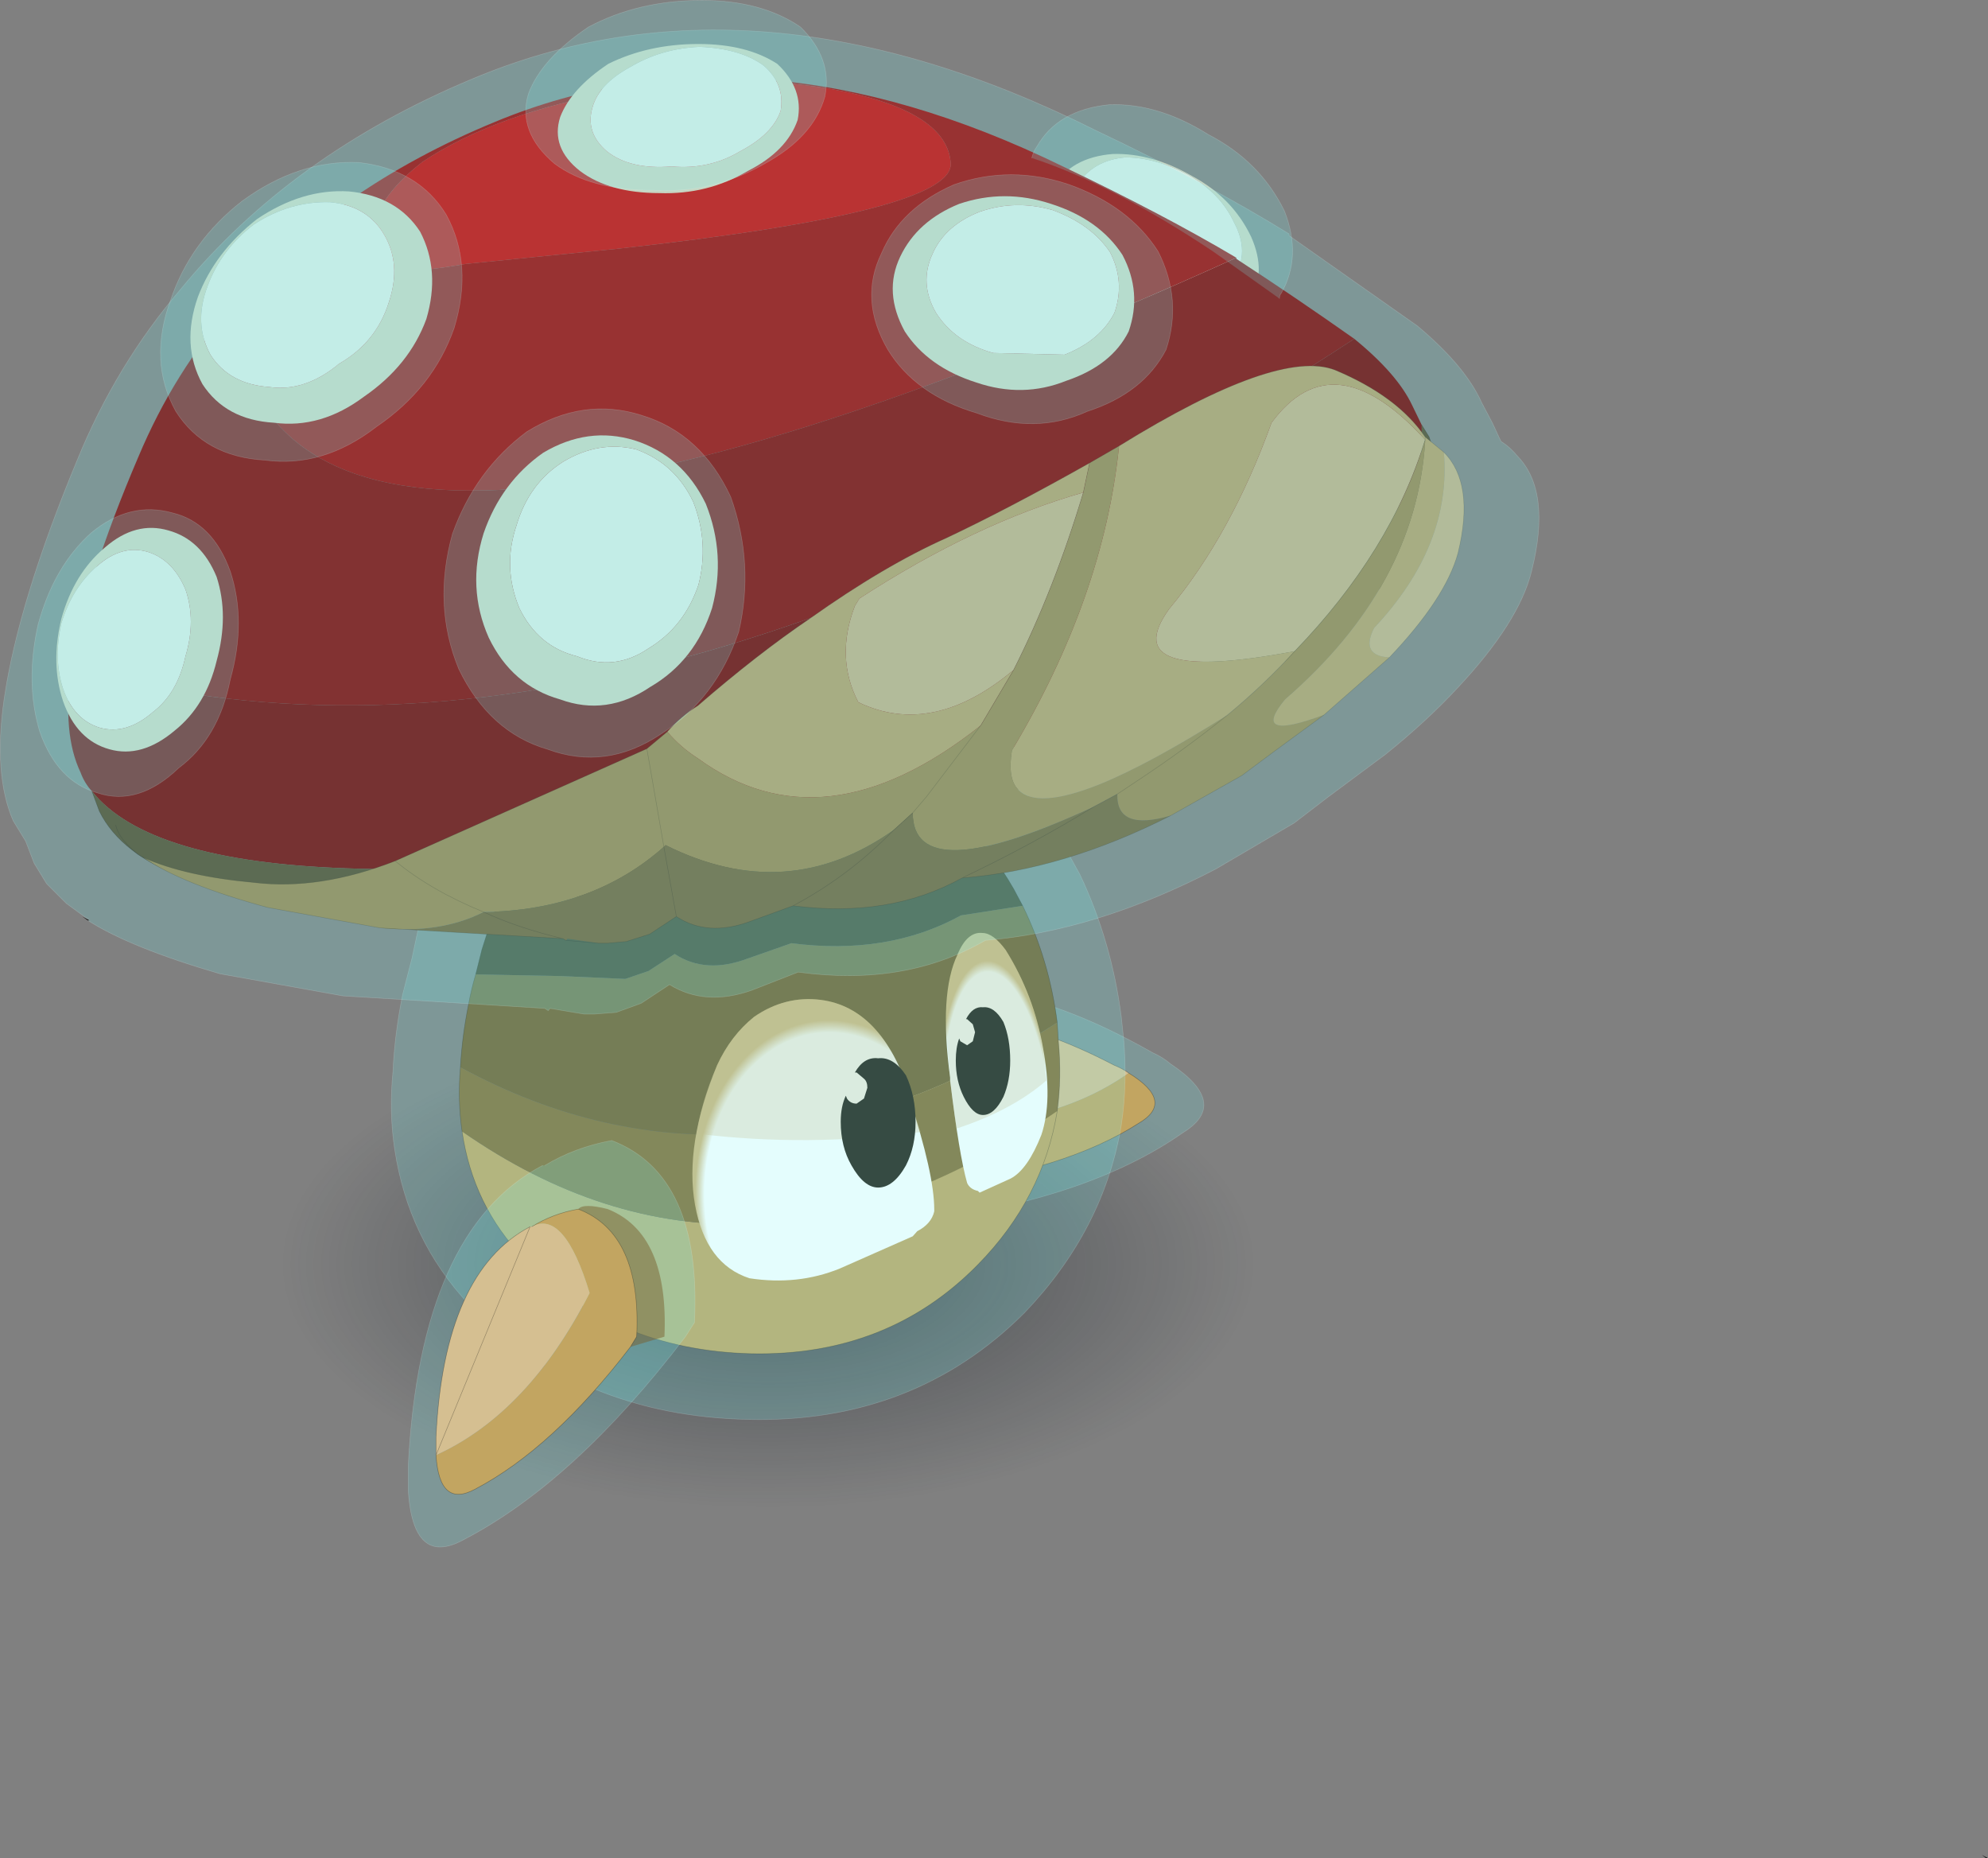 <svg viewBox="0 0 175.36 163.88" xmlns="http://www.w3.org/2000/svg" xmlns:xlink="http://www.w3.org/1999/xlink"><rect x="0" y="0" width="175.36" height="163.88" fill="#808080" stroke="none"/><g transform="translate(-187.74 -118.52)"><use transform="translate(362.55 282.1)" width=".55" height=".3" xlink:href="#a"/><use transform="matrix(3.497 0 0 1.749 210.74 207.62)" width="25.6" height="25.6" xlink:href="#b"/><use transform="translate(187.75 118.55)" width="135.75" height="136.4" xlink:href="#c"/></g><defs><radialGradient id="e" cx="0" cy="0" r="819.2" gradientTransform="scale(.015)" gradientUnits="userSpaceOnUse"><stop stop-color="#0d141c" stop-opacity=".333" offset=".333"/><stop stop-color="#101a24" stop-opacity="0" offset="1"/></radialGradient><radialGradient id="f" cx="0" cy="0" r="819.2" gradientTransform="matrix(-.019 .008 .007 .025 261.4 224.5)" gradientUnits="userSpaceOnUse"><stop stop-color="#fff" offset=".694"/><stop stop-color="#d1b579" offset=".745"/></radialGradient><radialGradient id="g" cx="0" cy="0" r="819.2" gradientTransform="matrix(.008 -.004 .003 .023 275.8 217.5)" gradientUnits="userSpaceOnUse"><stop stop-color="#fff" offset=".694"/><stop stop-color="#d1b579" offset=".745"/></radialGradient><path d="m362.55 282.1.55.3h-.15l-.4-.3" fill-rule="evenodd" transform="translate(-362.55 -282.1)" id="a"/><path d="M9.05-9.05Q12.8-5.3 12.8 0T9.05 9.05 0 12.8t-9.05-3.75T-12.8 0t3.75-9.05T0-12.8t9.05 3.75" fill="url(#e)" fill-rule="evenodd" transform="translate(12.8 12.8)" id="d"/><use width="25.6" height="25.6" xlink:href="#d" id="b"/><g id="c"><path d="M264.05 208.2q9.15-6.05 25.35 3.15.9.4 1.6 1 5.25 3.5 1.1 6.05-8.1 5.7-22.3 7.7h-1.1q-10.25-5.5-9.35-13.75 2-2.55 4.5-3.95l.2-.2" fill="#78f5f5" fill-opacity=".2" fill-rule="evenodd" transform="translate(-187.75 -118.55)"/><path d="M76.3 89.65q9.15-6.05 25.35 3.15.9.4 1.6 1 5.25 3.5 1.1 6.05-8.1 5.7-22.3 7.7h-1.1q-10.25-5.5-9.35-13.75 2-2.55 4.5-3.95" fill="none" stroke="#e4fdfd" stroke-linecap="round" stroke-linejoin="round" stroke-opacity=".2" stroke-width=".05"/><path d="M287.3 213.15q4.15 2.55.85 4.45-6.4 4.1-17.7 5.55h-.85q-8.15-4-7.4-10 1.55-1.85 3.55-2.85-2.85 1.7 2.45 7.4 11.8.6 19.1-4.55" fill="#c2a561" fill-rule="evenodd" transform="translate(-187.75 -118.55)"/><path d="M287.3 213.15q-7.3 5.15-19.1 4.55-5.3-5.7-2.45-7.4l.15-.15q7.25-4.4 20.1 2.3.75.3 1.3.7" fill="#d5bf91" fill-rule="evenodd" transform="translate(-187.75 -118.55)"/><path d="M262.2 213.15q-.75 6 7.4 10h.85l-2.15 2.15q-8.1-4-7.25-10 .55-2 1.15-2.15" fill="#7a6130" fill-opacity=".502" fill-rule="evenodd" transform="translate(-187.75 -118.55)"/><path d="M82.7 104.6q11.3-1.45 17.7-5.55 3.3-1.9-.85-4.45-.55-.4-1.3-.7-12.85-6.7-20.1-2.3m-.15.15q-2 1-3.55 2.85-.75 6 7.4 10h.85z" fill="none" stroke="#000" stroke-linecap="round" stroke-linejoin="round" stroke-opacity=".302" stroke-width=".05"/><path d="M281 216.5q-1.25 7.7-7 13.55-7.95 8.1-20 7.85-12.1-.3-20.05-8.4-4.5-4.65-5.45-11.2 24.8 17.25 52.5-1.8" fill="#c2a561" fill-rule="evenodd" transform="translate(-187.75 -118.55)"/><path d="m281 208.7.1 1.65q.3 3.15-.1 6.15-27.7 19.05-52.5 1.8-.4-2.75-.15-5.65 25.1 13.6 52.65-3.95" fill="#866d35" fill-rule="evenodd" transform="translate(-187.75 -118.55)"/><path d="M277.95 198.4q2.35 4.8 3.05 10.3-27.55 17.55-52.65 3.95.15-2.7.7-5.45.25-1.4.65-2.75l7.55.15 5.65.25 2.05-.7 2.3-1.5q2.75 1.8 6.45.4l3.85-1.35q8.5 1.1 14.95-2.45l5.45-.85" fill="#745f2e" fill-rule="evenodd" transform="translate(-187.75 -118.55)"/><path d="m229.7 204.45.55-2.2q1.65-5.35 4-9.75 2.45-4.5 5.75-7.8 7.4-7.55 15.1-5.35l1.05.3q7.7 2.75 15.25 10l.95.95q2.85 2.9 4.8 6.3l.8 1.5-5.45.85q-6.45 3.55-14.95 2.45l-3.85 1.35q-3.7 1.4-6.45-.4l-2.3 1.5-2.05.7-5.65-.25-7.55-.15" fill="#43361b" fill-rule="evenodd" transform="translate(-187.75 -118.55)"/><path d="m41.95 85.9.55-2.2q1.65-5.35 4-9.75 2.45-4.5 5.75-7.8 7.4-7.55 15.1-5.35l1.05.3q7.7 2.75 15.25 10l.95.95q2.85 2.9 4.8 6.3l.8 1.5q2.35 4.8 3.05 10.3l.1 1.65q.3 3.15-.1 6.15-1.25 7.7-7 13.55-7.95 8.1-20 7.85-12.1-.3-20.05-8.4-4.5-4.65-5.45-11.2-.4-2.75-.15-5.65.15-2.7.7-5.45.25-1.4.65-2.75z" fill="none" stroke="#000" stroke-linecap="round" stroke-linejoin="round" stroke-opacity=".302" stroke-width=".05"/><path d="M260.15 206.7q5.35.7 7.8 8.2v.45q2.2 6.7 2.2 9.85v.15q-.25 1.1-1.5 1.75l-.4.45-6.45 2.85q-3.7 1.5-7.95.85-3.85-1.25-4.8-6.45-.95-5.35 1.95-12.35 1.2-2.6 3.25-4.25 2.75-1.9 5.9-1.5" fill="url(#f)" fill-rule="evenodd" transform="translate(-187.75 -118.55)"/><path d="M276.45 202.3q2.5 4 3.3 8.65.85 4.65-.15 7.65-1.2 3.05-2.7 3.85l-2.75 1.25-.15-.15q-.7-.15-.95-.7-.7-2.45-1.5-9.05v-.25q-1-7.4.65-10.85.85-2.05 2.2-1.9.95 0 2.05 1.5" fill="url(#g)" fill-rule="evenodd" transform="translate(-187.75 -118.55)"/><path d="M260.15 206.7q5.35.7 7.8 8.2v.45l1 3q-9.9 1.35-19.75.15.4-2.9 1.8-6.05 1.2-2.6 3.25-4.25 2.75-1.9 5.9-1.5M280.05 213.8q-3.05 2.65-7.95 4.25l-.55-4.25v-.25q-.85-7.25.8-10.55.85-2.2 2.05-2.05.95 0 2.05 1.35 2.5 4 3.3 8.8l.3 2.7" fill="#d1b479" fill-opacity=".282" fill-rule="evenodd" transform="translate(-187.75 -118.55)"/><path d="m263.3 215.85.65-.45.3-.95q0-.55-.3-.8l-.65-.55h-.15q.8-1.4 2.05-1.25 1.35-.15 2.45 1.5.85 1.8.85 4.1 0 2.2-.85 3.85-1.1 1.95-2.45 1.95-1.25 0-2.35-1.95-.95-1.65-.95-3.85 0-1.35.45-2.3l.1.25q.3.45.85.45M273.05 210.7l.5-.35.2-.8-.2-.7-.5-.45h-.1q.6-1.15 1.5-1.05 1-.1 1.8 1.3.6 1.45.6 3.4 0 1.8-.6 3.2-.8 1.6-1.8 1.6-.9 0-1.7-1.6-.7-1.4-.7-3.2 0-1.15.3-1.95l.1.25.6.35" fill="#252016" fill-rule="evenodd" transform="translate(-187.75 -118.55)"/><path d="M256.35 172.65q9.4 3.5 18.45 12.2l1.25 1.2q3.45 3.5 5.9 7.7l1.05 1.9q2.8 5.9 3.65 12.55l.2 1.9q.35 4-.2 7.65-1.55 9.25-8.55 16.55-9.75 9.75-24.35 9.4-14.8-.3-24.6-10.1-5.4-5.75-6.6-13.75-.5-3.3-.15-6.8.15-3.3.85-6.8l.85-3.3.55-2.6q2.1-6.6 4.85-11.85 3.15-5.55 7.15-9.6 8.9-9.2 18.3-6.6.7 0 1.4.35" fill="#78f5f5" fill-opacity=".2" fill-rule="evenodd" transform="translate(-187.75 -118.55)"/><path d="M68.6 54.1q9.4 3.5 18.45 12.2l1.25 1.2q3.45 3.5 5.9 7.7l1.05 1.9q2.8 5.9 3.65 12.55l.2 1.9q.35 4-.2 7.65-1.55 9.25-8.55 16.55-9.75 9.75-24.35 9.4-14.8-.3-24.6-10.1-5.4-5.75-6.6-13.75-.5-3.3-.15-6.8.15-3.3.85-6.8l.85-3.3.55-2.6q2.1-6.6 4.85-11.85 3.15-5.55 7.15-9.6 8.9-9.2 18.3-6.6.7 0 1.4.35z" fill="none" stroke="#e4fdfd" stroke-linecap="round" stroke-linejoin="round" stroke-opacity=".2" stroke-width=".05"/><path d="M235.8 221.3q2.65-1.6 5.9-2.2 7.95 3.05 7.3 16.05l-.8 1.25q-9.75 12.8-19.55 17.9-4.45 2.45-4.9-4.3v-2.2q1.05-20.8 11.85-26.5h.2" fill="#78f5f5" fill-opacity=".2" fill-rule="evenodd" transform="translate(-187.75 -118.55)"/><path d="M48.05 102.75q2.65-1.6 5.9-2.2 7.95 3.05 7.3 16.05l-.8 1.25q-9.75 12.8-19.55 17.9-4.45 2.45-4.9-4.3v-2.2q1.05-20.8 11.85-26.5" fill="none" stroke="#e4fdfd" stroke-linecap="round" stroke-linejoin="round" stroke-opacity=".2" stroke-width=".05"/><path d="M226.2 246.85q8.15-3.7 13.55-14.3-2.25-7.4-5.1-5.85 1.85-1.15 4.1-1.55 5.6 2.15 5.15 11.25l-.55.9q-6.85 8.95-13.7 12.55-3.15 1.7-3.45-3" fill="#c2a561" fill-rule="evenodd" transform="translate(-187.75 -118.55)"/><path d="M234.65 226.7q2.85-1.55 5.1 5.85-5.4 10.6-13.55 14.3v-1.6q.7-14.55 8.3-18.55h.15" fill="#d5bf91" fill-rule="evenodd" transform="translate(-187.75 -118.55)"/><path d="m243.35 237.3.55-.9q.45-9.1-5.15-11.25.45-.55 2.6 0 5.4 2.15 5 11.25l-3 .9" fill="#7a6130" fill-opacity=".502" fill-rule="evenodd" transform="translate(-187.75 -118.55)"/><path d="M38.45 128.3q.3 4.7 3.45 3 6.85-3.6 13.7-12.55l.55-.9q.45-9.1-5.15-11.25-2.25.4-4.1 1.55m-.15 0q-7.6 4-8.3 18.55v1.6z" fill="none" stroke="#000" stroke-linecap="round" stroke-linejoin="round" stroke-opacity=".302" stroke-width=".05"/><path d="M296.6 138.15q-1.2-2.6-4.1-4.25-2.9-1.5-5.5-1.5-2.85.25-4.25 2.45-1.2 1.95.15 4.65.95 2.6 4 4.15 2.7 1.75 5.75 1.6 2.75-.55 3.95-2.3 1.4-2.2 0-4.8M298 145q-1.4 2.6-5.1 3.15-3.55.15-7.1-1.9-3.6-2.05-4.95-5.25-1.8-3.4-.15-6 1.5-2.6 5.2-2.9 3.45-.1 7 1.95 3.55 1.9 5.2 5.35 1.4 3.15-.1 5.6" fill="#d9ceb7" fill-rule="evenodd" transform="translate(-187.75 -118.55)"/><path d="M296.6 138.15q1.4 2.6 0 4.8-1.2 1.75-3.95 2.3-3.05.15-5.75-1.6-3.05-1.55-4-4.15-1.35-2.7-.15-4.65 1.4-2.2 4.25-2.45 2.6 0 5.5 1.5 2.9 1.65 4.1 4.25" fill="#ede8de" fill-rule="evenodd" transform="translate(-187.75 -118.55)"/><path d="M242.3 126.55q-10.85 1.95-17.3 6.25-5.9 4.6-3.8 8.85.5 1.4 7.6.15l13.5-1.35q29.65-3.25 29.3-7.55-.3-4.4-9.35-6.3-9.1-1.85-19.95-.05m-34.1 19q8.9-10.4 23.25-16.3 22.7-9.4 50.05 3.95 8.9 4.25 15.3 8.05-85.65 38.8-88.6 4.3" fill="#a00101" fill-rule="evenodd" transform="translate(-187.75 -118.55)"/><path d="M307.2 148.4q-65.25 42.7-113.15 29 1.15-7.5 5.9-18.6 3.15-7.5 8.25-13.25 2.95 34.5 88.6-4.3v.1q5.3 3.45 10.4 7.05" fill="#850101" fill-rule="evenodd" transform="translate(-187.75 -118.55)"/><path d="M313.15 156v1.55q0 6.6-11.9 14.6-14.5 10.2-38.7 17.05-24.35 6.6-44.15 5.9-17.6-.6-22.55-6.8-.65-.7-1-1.65-1.65-3.45-.8-9.25 47.9 13.7 113.15-29 3.8 3.1 5.1 5.85l.85 1.75" fill="#750101" fill-rule="evenodd" transform="translate(-187.75 -118.55)"/><path d="M195.85 188.3q4.95 6.2 22.55 6.8 19.8.7 44.15-5.9 24.2-6.85 38.7-17.05 11.9-8 11.9-14.6V156l.65 1.05.15.45q3.8 7.9-10.85 18-14.85 10.2-39.2 16.95-24.25 6.7-43.85 6.05-19.75-.7-23.55-8.45l-.65-1.75" fill="#55482b" fill-rule="evenodd" transform="translate(-187.75 -118.55)"/><path d="M242.3 126.55q10.85-1.8 19.95.05 9.05 1.9 9.35 6.3.35 4.3-29.3 7.55l-13.5 1.35q-7.1 1.25-7.6-.15-2.1-4.25 3.8-8.85 6.45-4.3 17.3-6.25" fill="#ca0202" fill-rule="evenodd" transform="translate(-187.75 -118.55)"/><path d="m8.1 69.75.65 1.75q3.8 7.75 23.55 8.45 19.6.65 43.85-6.05 24.35-6.75 39.2-16.95 14.65-10.1 10.85-18l-.15-.45-.65-1.05" fill="none" stroke="#000" stroke-linecap="round" stroke-linejoin="round" stroke-opacity=".302" stroke-width=".05"/><path d="M200.4 194.15q3.7 1.65 9.75 2.2 5.75.7 12.45-1.9l22.2-9.9 1.8-1.5q1.2 1.4 2.7 2.35 11.1 8.1 24.95-2.9l-4.8 6.3-1.2 1.4 1.2-1.4 4.8-6.3 2.9-4.9q3.55-7 6.15-15.65l.55-2.6 2.6-1.5q-1.35 13.3-9.45 26.85-.4 2.5.55 3.45 1.65 1.75 7.15-.45 4.35-1.75 11.35-6.15 3.15-2.6 5.9-5.6 8.5-8.8 11.5-18.65v.15q-.8 12.75-12.35 22.75-3.15 3.8 3.45 1.35l-4.5 3.3-2.75 2.05-6.3 3.55q-4.8 1.4-4.7-1.9l-2.05 1.1q-16 7.4-16 .55l-1.65 1.5q-9.45 6.7-20.15 1.35l-.15.15-1.5-8.65 1.5 8.65q-6.3 5.6-15.9 5.75-3.85 1.95-9.15 1.4l-9.9-1.8q-7.55-2.05-10.95-4.4m85.9-5.6 1.65-1.1q4.4-2.9 8.1-5.9-3.7 3-8.1 5.9l-1.65 1.1m-63.7 5.9q3.15 2.6 7.8 4.5-4.65-1.9-7.8-4.5" fill="#99824d" fill-rule="evenodd" transform="translate(-187.75 -118.55)"/><path d="M291 190.45q-9.45 4.8-18.4 5.5-6.4 3.55-14.9 2.45l-3.85 1.4q-3.7 1.35-6.45-.45l-2.35 1.55-2.05.65-1.65.15h-.8l-2.75-.4-.15.15-.25-.15-16.15-.95q5.3.55 9.15-1.4 3 1.4 7 2.35-4-.95-7-2.35 9.6-.15 15.9-5.75l.15-.15q10.7 5.35 20.15-1.35l1.65-1.5q0 6.85 16-.55l2.05-1.1q-.1 3.3 4.7 1.9m-43.6 8.9-1.1-6.15 1.1 6.15m25.2-3.4q6.3-3 11.65-6.3-5.35 3.3-11.65 6.3m-6-4.25q-4 4.1-8.9 6.7 4.9-2.6 8.9-6.7" fill="#73613a" fill-rule="evenodd" transform="translate(-187.75 -118.55)"/><path d="M246.6 183.05q1.2-1.35 2.7-2.3 5.25-4.55 9.9-7.7 6.55-4.65 12.05-7.1 5.5-2.6 12.6-6.6l-.55 2.6q-9.6 2.75-19.75 9.35l-.4.65q-1.75 4.55.3 8.5 6.55 3.15 13.7-2.85l-2.9 4.9q-13.85 11-24.95 2.9-1.5-.95-2.7-2.35m39.85-25.2q14-8.65 19.05-6.7 5.5 2.3 7.95 5.9l1.65 1.35q.7 8.2-6.15 15.5-1.25 2.45 1.35 2.6l-5.75 5.05q-6.6 2.45-3.45-1.35 11.55-10 12.35-22.75v-.15q-8.1-8.9-13.55-1.5-3.55 9.85-9.05 16.45-4.8 6.7 11.1 3.7-2.75 3-5.9 5.6-7 4.4-11.35 6.15-5.5 2.2-7.15.45-.95-.95-.55-3.45 8.1-13.55 9.45-26.85m27-.8v.25-.25" fill="#b39b66" fill-rule="evenodd" transform="translate(-187.75 -118.55)"/><path d="M315.1 158.4q2.75 2.75 1.25 8.9-1.1 4-6.05 9.2-2.6-.15-1.35-2.6 6.85-7.3 6.15-15.5m-37.95 19.2q-7.15 6-13.7 2.85-2.05-3.95-.3-8.5l.4-.65q10.15-6.6 19.75-9.35-2.6 8.65-6.15 15.65m24.8-1.65q-15.9 3-11.1-3.7 5.5-6.6 9.05-16.45 5.45-7.4 13.55 1.5-3 9.85-11.5 18.65" fill="#c0ad83" fill-rule="evenodd" transform="translate(-187.75 -118.55)"/><path d="M10.2 72.75q.25 1.1 1.65 2.3.25.3.8.55 3.7 1.65 9.75 2.2 5.75.7 12.45-1.9l22.2-9.9 1.8-1.5q1.2-1.35 2.7-2.3 5.25-4.55 9.9-7.7Q78 49.85 83.5 47.4q5.5-2.6 12.6-6.6l2.6-1.5q14-8.65 19.05-6.7 5.5 2.3 7.95 5.9l1.65 1.35q2.75 2.75 1.25 8.9-1.1 4-6.05 9.2L116.8 63l-4.5 3.3-2.75 2.05-6.3 3.55q-9.45 4.8-18.4 5.5-6.4 3.55-14.9 2.45l-3.85 1.4q-3.7 1.35-6.45-.45l-2.35 1.55-2.05.65-1.65.15h-.8l-2.9-.25-.25-.15-16.15-.95-9.9-1.8q-7.55-2.05-10.95-4.4m82.9-32.2.55-2.6M58.55 74.65 57.05 66m1.5 8.65 1.1 6.15m19.2-7.65 1.65-1.5 1.2-1.4 4.8-6.3 2.9-4.9q3.55-7 6.15-15.65M108.3 63q3.15-2.6 5.9-5.6m11.5-18.65v-.25M108.3 63q-3.7 3-8.1 5.9L98.55 70l-2.05 1.1q-5.35 3.3-11.65 6.3m40.85-38.65q-3 9.85-11.5 18.65M49.65 82.75q-4-.95-7-2.35-4.65-1.9-7.8-4.5m35.1 3.95q4.9-2.6 8.9-6.7" fill="none" stroke="#000" stroke-linecap="round" stroke-linejoin="round" stroke-opacity=".2" stroke-width=".05"/><path d="M202.6 165.3q2.9.8 4.25 4.1 1.1 3.4 0 7.4-.95 3.95-3.7 6.15-2.9 2.45-5.75 1.65-2.9-.8-4.1-4.25-1.1-3.3-.15-7.25 1.1-4 3.85-6.3 2.7-2.35 5.6-1.5m-9.45 8.2q-.7 3.15.15 5.75.95 2.75 3.25 3.45 2.35.65 4.7-1.4 2.15-1.65 2.85-4.9.95-3.15 0-5.9-1.1-2.6-3.3-3.3-2.3-.7-4.5 1.25-2.2 1.9-3.15 5.05" fill="#d9ceb7" fill-rule="evenodd" transform="translate(-187.75 -118.55)"/><path d="M193.15 173.5q.95-3.15 3.15-5.05 2.2-1.95 4.5-1.25 2.2.7 3.3 3.3.95 2.75 0 5.9-.7 3.25-2.85 4.9-2.35 2.05-4.7 1.4-2.3-.7-3.25-3.45-.85-2.6-.15-5.75" fill="#ede8de" fill-rule="evenodd" transform="translate(-187.75 -118.55)"/><path d="M216.85 136.35q-3.55-.1-6.7 1.95-2.9 2.2-4.1 5.45-1.25 3.3.25 6.05 1.65 2.6 5.2 2.85 3.15.45 6.15-2.05 3.3-1.9 4.4-5.45 1.1-3.3-.4-5.9t-4.8-2.9m7.95 2.6q1.8 3.45.55 7.7-1.5 4.1-5.5 6.85-3.8 2.85-7.95 2.3-4.25-.25-6.3-3.4-1.9-3.45-.4-7.7 1.5-3.95 5.2-6.85 4-2.7 8.1-2.45 4.25.4 6.3 3.55" fill="#d9ceb7" fill-rule="evenodd" transform="translate(-187.75 -118.55)"/><path d="M216.85 136.35q3.3.3 4.8 2.9t.4 5.9q-1.1 3.55-4.4 5.45-3 2.5-6.15 2.05-3.55-.25-5.2-2.85-1.5-2.75-.25-6.05 1.2-3.25 4.1-5.45 3.15-2.05 6.7-1.95M233.3 164.85q1.1-3.7 4.1-5.6 3.15-1.9 6.45-1.1 3.45 1.25 5.05 4.65 1.4 3.6.45 7.3-1.25 3.7-4.4 5.6-3 2.05-6.3.7-3.45-.85-5.1-4.25-1.5-3.6-.25-7.3" fill="#ede8de" fill-rule="evenodd" transform="translate(-187.75 -118.55)"/><path d="M233.3 164.85q-1.25 3.7.25 7.3 1.65 3.4 5.1 4.25 3.3 1.35 6.3-.7 3.15-1.9 4.4-5.6.95-3.7-.45-7.3-1.6-3.4-5.05-4.65-3.3-.8-6.45 1.1-3 1.9-4.1 5.6m-2.9.7q1.55-4.5 5.25-7.1 3.95-2.35 8.05-1.1 4.25 1.35 6.3 5.6 1.8 4.5.55 9.2-1.5 4.65-5.45 6.95-3.85 2.6-7.95 1.1-4.25-1.2-6.3-5.45-1.95-4.4-.45-9.2M258.1 129.1q-.95 2.75-4.4 4.5-3.55 2.1-7.8 1.95-4.4 0-7-1.95-2.6-2.05-1.75-4.75.95-2.5 4.25-4.7 3.55-1.75 7.95-1.75 4.25 0 6.95 1.75 2.35 2.2 1.8 4.95m-1.5-.8q.4-2.35-1.5-4-2.05-1.5-5.65-1.65-3.4.15-6.15 1.8-2.75 1.5-3.3 3.55-.65 2.2 1.25 3.85 2.05 1.65 5.75 1.35 3.3.3 6.05-1.35 2.85-1.5 3.55-3.55" fill="#d9ceb7" fill-rule="evenodd" transform="translate(-187.75 -118.55)"/><path d="M256.6 128.3q-.7 2.05-3.55 3.55-2.75 1.65-6.05 1.35-3.7.3-5.75-1.35-1.9-1.65-1.25-3.85.55-2.05 3.3-3.55 2.75-1.65 6.15-1.8 3.6.15 5.65 1.65 1.9 1.65 1.5 4" fill="#ede8de" fill-rule="evenodd" transform="translate(-187.75 -118.55)"/><path d="M270 140.9q-1.2 2.6.3 5.2 1.65 2.6 5.05 3.55l6.3.15q3.15-1.25 4.4-3.7.95-2.75-.4-5.35-1.65-2.45-5.05-3.7-3.3-.95-6.45.15-3.05 1.2-4.15 3.7m-2.85.25q1.5-3.15 5.2-4.65 4-1.35 8.1 0 4.25 1.35 6.3 4.5 1.75 3.3.55 6.75-1.5 3-5.5 4.35-3.85 1.55-7.95.15-4.25-1.35-6.3-4.5-1.9-3.45-.4-6.6" fill="#d9ceb7" fill-rule="evenodd" transform="translate(-187.75 -118.55)"/><path d="M270 140.9q1.1-2.5 4.15-3.7 3.15-1.1 6.45-.15 3.4 1.25 5.05 3.7 1.35 2.6.4 5.35-1.25 2.45-4.4 3.7l-6.3-.15q-3.4-.95-5.05-3.55-1.5-2.6-.3-5.2" fill="#ede8de" fill-rule="evenodd" transform="translate(-187.75 -118.55)"/><path d="m195.65 199.7-2.05-1.5-1.75-1.75-1.1-1.8-.75-1.95-1.1-1.8q-1.75-4.05-.8-10.7 1.25-8.6 6.45-21.1 3.45-8.45 9.15-15.1 9.75-11.85 25.65-18.5 25-10.55 55.1 4.55 9.9 4.7 17 9.1v.15l11.3 7.95q4.25 3.55 5.7 6.8l.95 1.8.6 1.3.15.3q.8.5 1.45 1.3 3 3.1 1.25 10.1-1.1 4.55-6.6 10.4-2.7 2.9-6.3 5.8l-5.05 3.75-3 2.3-6.9 4.05q-10.55 5.5-20.35 6.3-7.05 4.1-16.5 2.8l-4.1 1.6q-4.1 1.45-7.25-.5l-2.5 1.65-2.2.8-1.9.15h-.95l-3-.5-.15.2-.3-.2-17.8-1.1-10.85-1.95q-7.9-2.3-11.65-4.7h.15" fill="#78f5f5" fill-opacity=".2" fill-rule="evenodd" transform="translate(-187.75 -118.55)"/><path d="m195.5 199.7-.5-.35.65.35h-.15" fill-rule="evenodd" transform="translate(-187.75 -118.55)"/><path d="m7.9 81.15-2.05-1.5L4.1 77.9 3 76.1l-.75-1.95-1.1-1.8Q-.6 68.3.35 61.65q1.25-8.6 6.45-21.1 3.45-8.45 9.15-15.1Q25.7 13.6 41.6 6.95q25-10.55 55.1 4.55 9.9 4.7 17 9.1v.15L125 28.7q4.25 3.55 5.7 6.8l.95 1.8.6 1.3.15.3q.8.5 1.45 1.3 3 3.1 1.25 10.1-1.1 4.55-6.6 10.4-2.7 2.9-6.3 5.8l-5.05 3.75-3 2.3-6.9 4.05Q96.7 82.1 86.9 82.9q-7.05 4.1-16.5 2.8l-4.1 1.6q-4.1 1.45-7.25-.5l-2.5 1.65-2.2.8-1.9.15h-.95l-3-.5-.15.2-.3-.2-17.8-1.1-10.85-1.95q-7.9-2.3-11.65-4.7m.15 0h-.15" fill="none" stroke="#e4fdfd" stroke-linecap="round" stroke-linejoin="round" stroke-opacity=".2" stroke-width=".05"/><path d="M278.75 132.45q.15-.6.45-1 1.85-3.25 6.4-3.7 4.3-.15 8.75 2.65 4.55 2.35 6.7 6.75 1.55 4-.3 7.25-.15.15-.15.45l-5.85-4.15q-8.85-5.9-16-8.25" fill="#78f5f5" fill-opacity=".2" fill-rule="evenodd" transform="translate(-187.75 -118.55)"/><path d="M91 13.9q.15-.6.45-1 1.85-3.25 6.4-3.7 4.3-.15 8.75 2.65 4.55 2.35 6.7 6.75 1.55 4-.3 7.25-.15.15-.15.45" fill="none" stroke="#e4fdfd" stroke-linecap="round" stroke-linejoin="round" stroke-opacity=".2" stroke-width=".05"/><path d="M227.1 137.45q2.4 4.4.7 10-1.85 5.3-6.85 8.7-4.7 3.65-9.85 2.95-5.3-.3-7.85-4.3-2.45-4.4-.45-9.85 1.75-5.15 6.3-8.7 5-3.65 10.3-3.4 5.25.6 7.7 4.6" fill="#78f5f5" fill-opacity=".2" fill-rule="evenodd" transform="translate(-187.75 -118.55)"/><path d="M39.35 18.9q2.4 4.4.7 10-1.85 5.3-6.85 8.7-4.7 3.65-9.85 2.95-5.3-.3-7.85-4.3-2.45-4.4-.45-9.85 1.75-5.15 6.3-8.7 5-3.65 10.3-3.4 5.25.6 7.7 4.6z" fill="none" stroke="#e4fdfd" stroke-linecap="round" stroke-linejoin="round" stroke-opacity=".2" stroke-width=".05"/><path d="M234.35 126.8q1.15-3.1 5.3-5.9 4.4-2.35 10-2.35 5.25 0 8.7 2.35 2.85 2.8 2.15 6.15-1 3.55-5.3 5.9-4.55 2.65-9.85 2.35-5.55 0-8.7-2.35-3.3-2.8-2.3-6.15" fill="#78f5f5" fill-opacity=".2" fill-rule="evenodd" transform="translate(-187.75 -118.55)"/><path d="M46.6 8.25q1.15-3.1 5.3-5.9Q56.3 0 61.9 0q5.25 0 8.7 2.35 2.85 2.8 2.15 6.15-1 3.55-5.3 5.9-4.55 2.65-9.85 2.35-5.55 0-8.7-2.35-3.3-2.8-2.3-6.15z" fill="none" stroke="#e4fdfd" stroke-linecap="round" stroke-linejoin="round" stroke-opacity=".2" stroke-width=".05"/><path d="M289.9 140.7q2.15 4.25.7 8.65-2 3.85-6.95 5.45-4.6 2.1-9.75.15-5.4-1.6-7.85-5.6-2.55-4.4-.55-8.5 1.7-4 6.4-6.05 5-1.75 10.15 0 5.3 1.9 7.85 5.9" fill="#78f5f5" fill-opacity=".2" fill-rule="evenodd" transform="translate(-187.75 -118.55)"/><path d="M102.15 22.15q2.15 4.25.7 8.65-2 3.85-6.95 5.45-4.6 2.1-9.75.15-5.4-1.6-7.85-5.6-2.55-4.4-.55-8.5 1.7-4 6.4-6.05 5-1.75 10.15 0 5.3 1.9 7.85 5.9z" fill="none" stroke="#e4fdfd" stroke-linecap="round" stroke-linejoin="round" stroke-opacity=".2" stroke-width=".05"/><path d="M227.65 165.6q2-5.6 6.55-9 5-3.1 10.15-1.45 5.25 1.6 7.85 7.2 2.1 5.9.7 11.9-2 5.9-6.85 9-4.85 3.25-10 1.35-5.15-1.5-7.85-7.1-2.3-5.6-.55-11.9" fill="#78f5f5" fill-opacity=".2" fill-rule="evenodd" transform="translate(-187.75 -118.55)"/><path d="M39.9 47.05q2-5.6 6.55-9 5-3.1 10.15-1.45 5.25 1.6 7.85 7.2 2.1 5.9.7 11.9-2 5.9-6.85 9-4.85 3.25-10 1.35-5.15-1.5-7.85-7.1-2.3-5.6-.55-11.9z" fill="none" stroke="#e4fdfd" stroke-linecap="round" stroke-linejoin="round" stroke-opacity=".2" stroke-width=".05"/><path d="M208.05 168.9q1.45 4.4 0 9.55-1 5.15-4.55 7.8-3.55 3.4-7.15 2.2-3.55-1-5.1-5.4-1.3-4.3-.15-9.45 1.4-5.15 4.7-8.1 3.4-2.8 7.15-1.75 3.55.85 5.1 5.15" fill="#78f5f5" fill-opacity=".2" fill-rule="evenodd" transform="translate(-187.75 -118.55)"/><path d="M20.3 50.35q1.45 4.4 0 9.55-1 5.15-4.55 7.8-3.55 3.4-7.15 2.2-3.55-1-5.1-5.4-1.3-4.3-.15-9.45 1.4-5.15 4.7-8.1 3.4-2.8 7.15-1.75 3.55.85 5.1 5.15z" fill="none" stroke="#e4fdfd" stroke-linecap="round" stroke-linejoin="round" stroke-opacity=".2" stroke-width=".05"/></g></defs></svg>